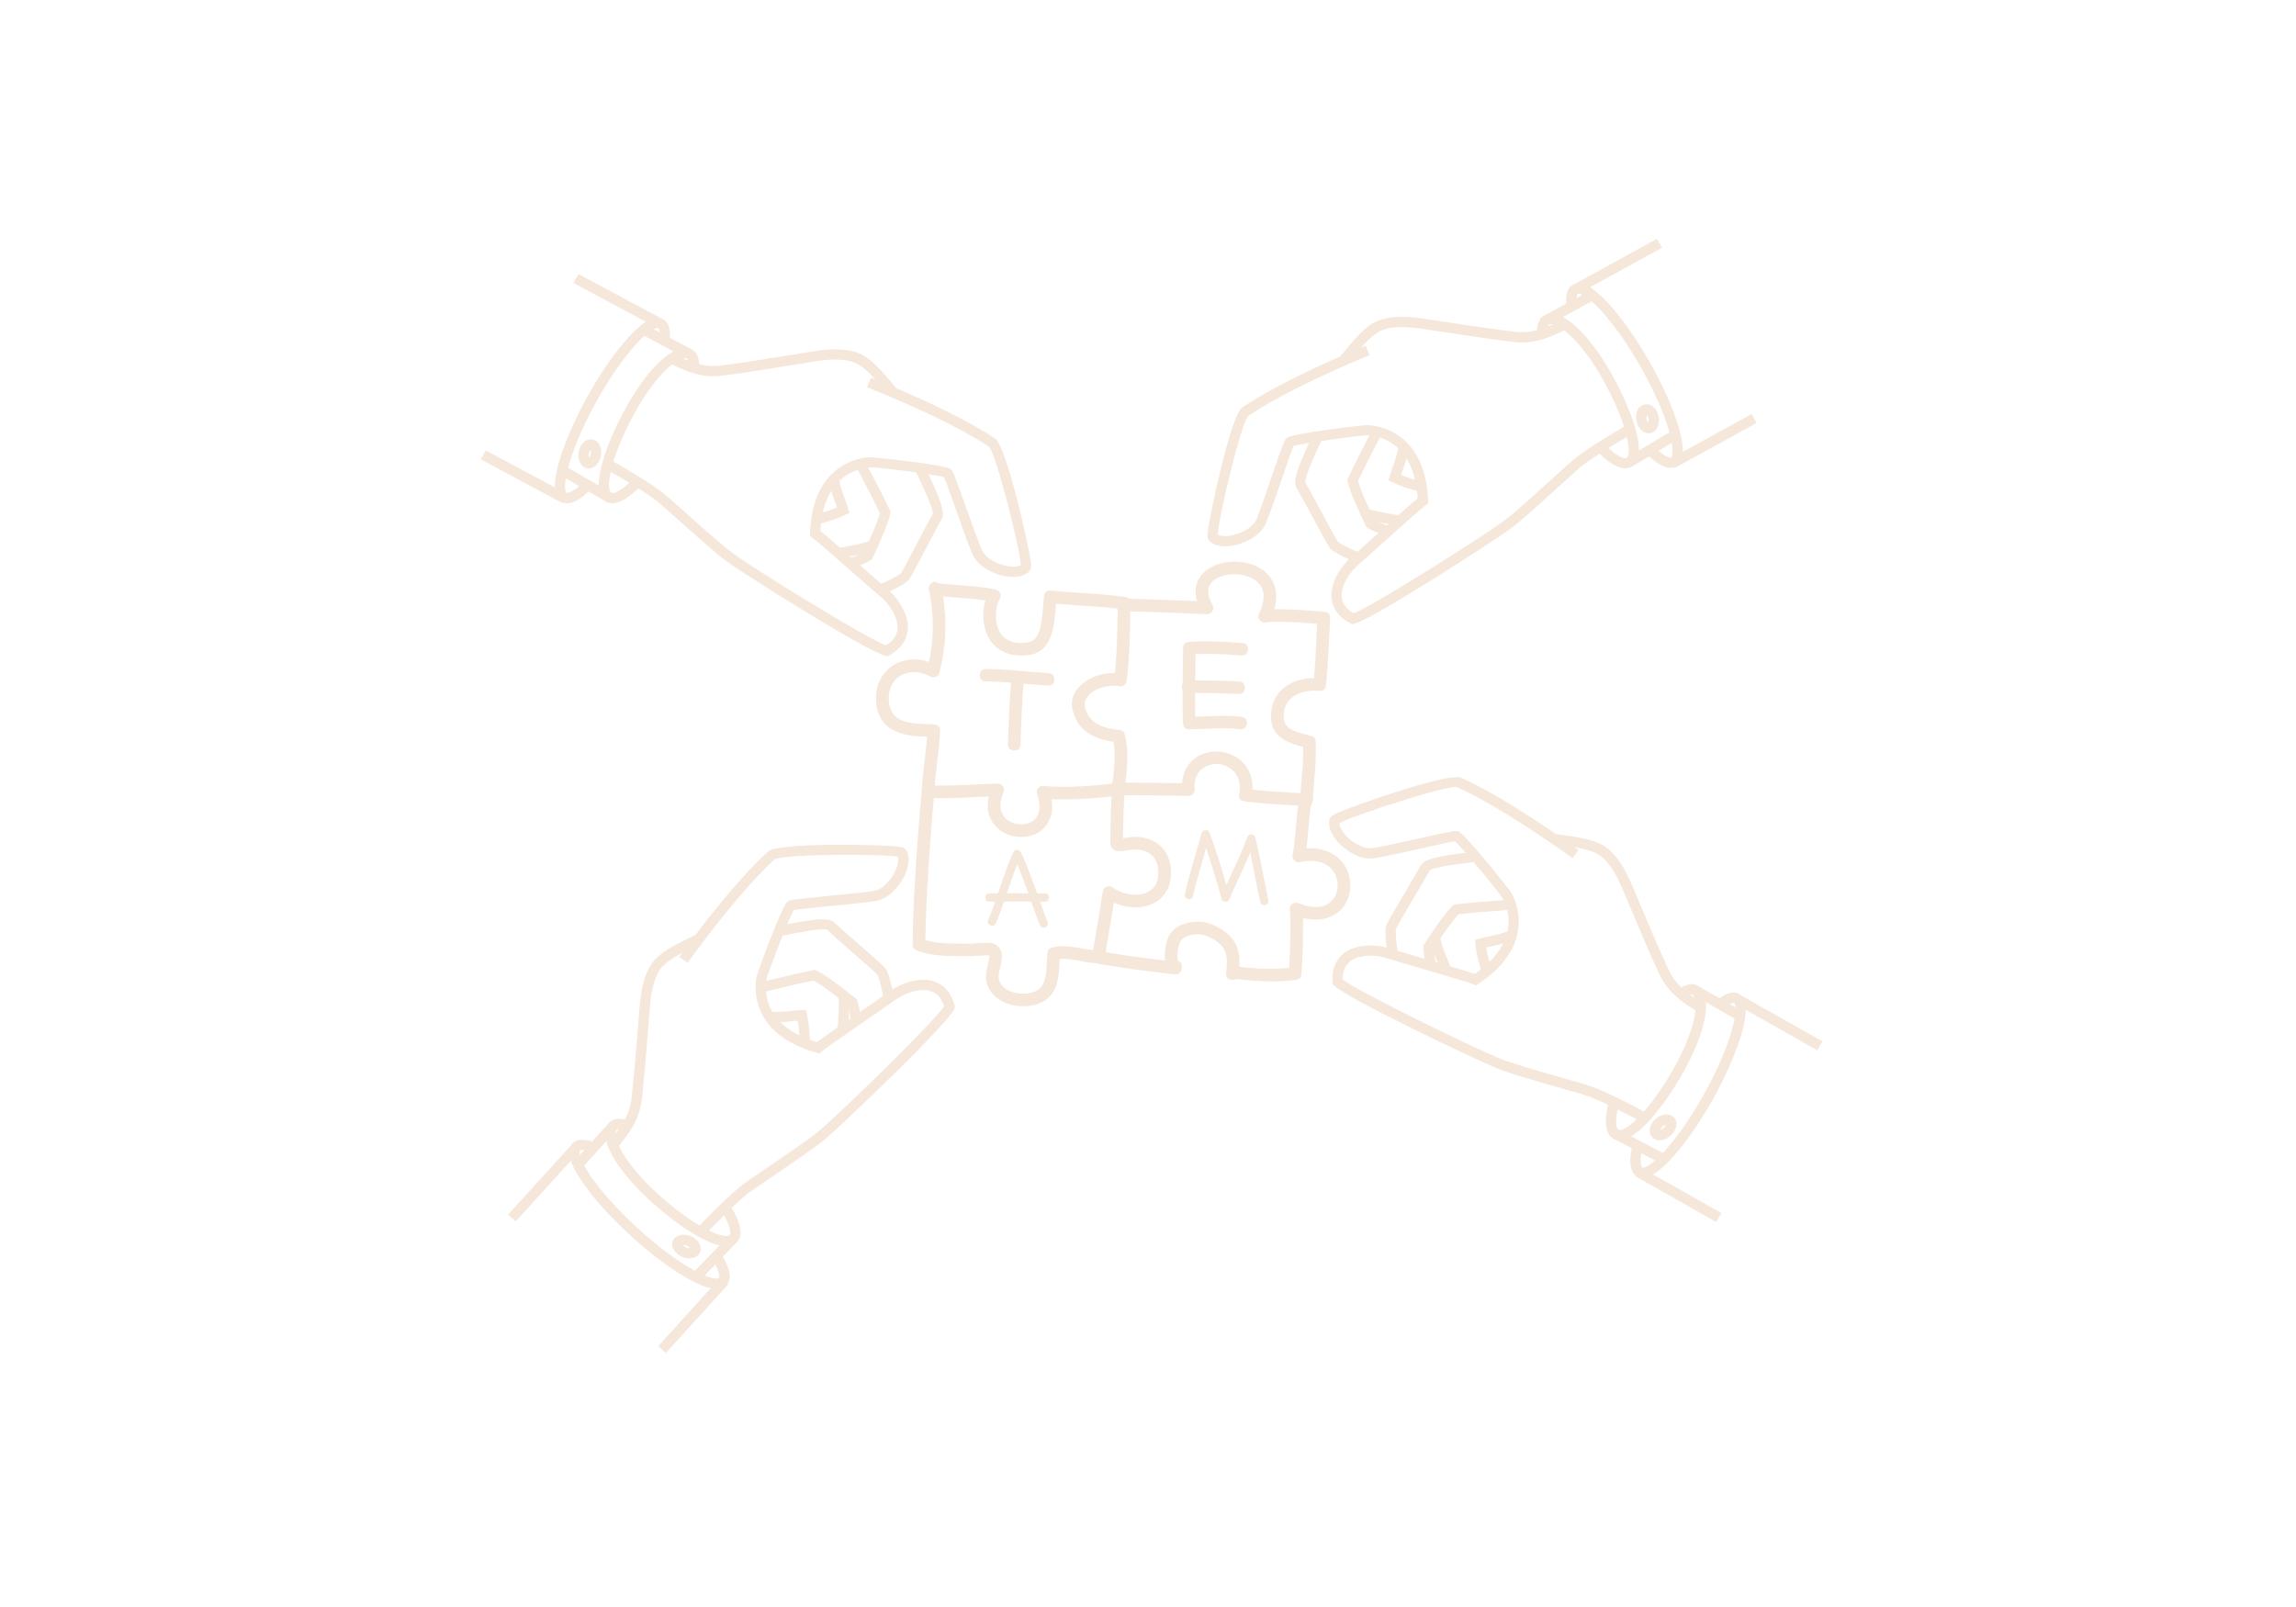 <svg xmlns="http://www.w3.org/2000/svg" xmlns:xlink="http://www.w3.org/1999/xlink" width="100" zoomAndPan="magnify" viewBox="0 0 75 52.5" height="70" preserveAspectRatio="xMidYMid meet" version="1.0"><defs><clipPath id="6055bfe3ea"><path d="M 51 7.801 L 55 7.801 L 55 10 L 51 10 Z M 51 7.801 " clip-rule="nonzero"/></clipPath><clipPath id="20c560d6e2"><path d="M 56 32 L 59.535 32 L 59.535 35 L 56 35 Z M 56 32 " clip-rule="nonzero"/></clipPath><clipPath id="60051961be"><path d="M 15.703 14 L 19 14 L 19 17 L 15.703 17 Z M 15.703 14 " clip-rule="nonzero"/></clipPath><clipPath id="27e2af87ff"><path d="M 21 41 L 24 41 L 24 44.203 L 21 44.203 Z M 21 41 " clip-rule="nonzero"/></clipPath></defs><path fill="#f5e8da" d="M 33.355 27.344 C 32.977 27.344 32.621 27.164 32.43 26.879 C 32.312 26.703 32.211 26.422 32.301 26.023 C 32.156 26.027 32.023 26.035 31.902 26.039 C 31.379 26.066 30.988 26.082 30.316 26.074 C 30.176 26.07 30.109 26 30.113 25.859 C 30.125 25.48 30.168 25.141 30.207 24.812 C 30.234 24.562 30.266 24.324 30.281 24.066 C 30.277 24.066 30.273 24.066 30.27 24.066 C 29.738 24.051 28.641 24.02 28.617 22.844 C 28.602 22.48 28.719 22.168 28.969 21.902 C 29.309 21.559 29.852 21.449 30.344 21.629 C 30.512 20.855 30.512 20.086 30.352 19.312 C 30.344 19.293 30.336 19.273 30.336 19.254 C 30.328 19.188 30.348 19.129 30.395 19.078 C 30.477 18.996 30.566 18.988 30.664 19.055 C 30.762 19.07 30.992 19.09 31.199 19.105 C 31.625 19.137 32.16 19.18 32.523 19.258 C 32.594 19.273 32.645 19.312 32.672 19.379 C 32.699 19.441 32.695 19.504 32.66 19.566 C 32.508 19.816 32.469 20.312 32.66 20.645 C 32.824 20.934 33.121 21.051 33.559 20.988 C 33.957 20.934 34.023 20.453 34.074 19.824 C 34.082 19.695 34.094 19.574 34.105 19.469 C 34.125 19.34 34.203 19.281 34.336 19.293 C 34.637 19.324 34.961 19.348 35.309 19.371 C 35.793 19.402 36.297 19.434 36.754 19.5 C 36.879 19.516 36.938 19.586 36.934 19.711 C 36.922 19.949 36.918 20.188 36.914 20.426 C 36.898 21.023 36.887 21.645 36.801 22.246 C 36.789 22.305 36.762 22.352 36.715 22.387 C 36.664 22.422 36.609 22.43 36.551 22.418 C 36.203 22.348 35.727 22.5 35.531 22.75 C 35.438 22.859 35.41 22.98 35.445 23.117 C 35.551 23.555 35.906 23.785 36.562 23.844 C 36.656 23.852 36.719 23.902 36.742 23.996 C 36.918 24.637 36.766 25.559 36.715 25.824 C 36.695 25.926 36.637 25.98 36.535 25.992 C 35.941 26.07 35.344 26.113 34.746 26.117 C 34.605 26.117 34.473 26.113 34.348 26.109 C 34.418 26.512 34.312 26.781 34.191 26.945 C 34.012 27.199 33.707 27.344 33.355 27.344 Z M 32.59 25.598 C 32.664 25.598 32.719 25.629 32.762 25.691 C 32.801 25.754 32.809 25.816 32.781 25.887 C 32.648 26.195 32.648 26.457 32.777 26.648 C 32.891 26.824 33.113 26.93 33.355 26.93 C 33.57 26.93 33.754 26.848 33.855 26.703 C 33.98 26.527 33.988 26.266 33.879 25.945 C 33.855 25.875 33.867 25.809 33.914 25.75 C 33.961 25.691 34.023 25.664 34.098 25.676 C 34.621 25.734 35.457 25.703 36.332 25.602 C 36.402 25.18 36.441 24.633 36.375 24.234 C 35.633 24.137 35.184 23.793 35.043 23.215 C 34.973 22.949 35.027 22.707 35.203 22.496 C 35.457 22.176 35.945 21.969 36.414 21.988 C 36.477 21.473 36.488 20.938 36.5 20.418 C 36.504 20.238 36.508 20.059 36.512 19.883 C 36.117 19.836 35.695 19.809 35.281 19.781 C 35.008 19.762 34.746 19.746 34.496 19.723 C 34.492 19.766 34.488 19.812 34.484 19.855 C 34.441 20.43 34.375 21.289 33.617 21.398 C 33.02 21.48 32.547 21.281 32.301 20.848 C 32.086 20.469 32.078 19.98 32.188 19.617 C 31.875 19.57 31.488 19.539 31.168 19.516 C 31.016 19.504 30.898 19.492 30.809 19.484 C 30.938 20.324 30.898 21.152 30.688 21.973 C 30.672 22.039 30.633 22.086 30.566 22.109 C 30.504 22.137 30.445 22.133 30.387 22.102 C 29.996 21.879 29.535 21.922 29.266 22.191 C 29.105 22.355 29.027 22.578 29.031 22.836 C 29.047 23.559 29.605 23.637 30.281 23.656 C 30.371 23.656 30.453 23.66 30.52 23.668 C 30.652 23.68 30.715 23.75 30.707 23.879 C 30.691 24.23 30.656 24.551 30.617 24.863 C 30.586 25.117 30.555 25.383 30.535 25.664 C 31.074 25.664 31.426 25.652 31.883 25.629 C 32.086 25.621 32.312 25.609 32.582 25.598 Z M 32.59 25.598 " fill-opacity="1" fill-rule="nonzero"/><path fill="#f5e8da" d="M 42.68 26.328 L 42.672 26.328 C 42.184 26.309 41.273 26.266 40.656 26.18 C 40.512 26.16 40.453 26.078 40.48 25.938 C 40.547 25.582 40.445 25.289 40.203 25.113 C 39.93 24.926 39.648 24.906 39.355 25.055 C 39.188 25.148 38.992 25.352 39.023 25.785 C 39.027 25.844 39.008 25.898 38.965 25.941 C 38.922 25.984 38.867 26.004 38.809 26.004 C 38.367 25.988 36.961 25.977 36.609 25.98 C 36.477 25.977 36.41 25.91 36.398 25.777 C 36.398 25.641 36.465 25.57 36.605 25.57 C 36.914 25.566 38.031 25.574 38.609 25.586 C 38.641 25.191 38.832 24.875 39.152 24.695 C 39.359 24.586 39.578 24.539 39.809 24.555 C 40.043 24.57 40.254 24.645 40.445 24.777 C 40.766 25.008 40.934 25.371 40.914 25.797 C 41.414 25.855 42.043 25.891 42.484 25.91 C 42.492 25.762 42.504 25.617 42.52 25.469 C 42.547 25.121 42.578 24.762 42.57 24.402 C 42.051 24.266 41.461 24.066 41.52 23.309 C 41.539 22.973 41.676 22.695 41.934 22.477 C 42.184 22.266 42.539 22.152 42.922 22.152 C 42.965 21.684 43.008 20.777 43.023 20.379 C 42.434 20.328 41.594 20.281 41.359 20.336 C 41.277 20.352 41.207 20.328 41.152 20.262 C 41.098 20.195 41.09 20.121 41.129 20.047 C 41.289 19.711 41.398 19.25 41.016 18.965 C 40.645 18.684 39.953 18.691 39.625 18.98 C 39.418 19.164 39.414 19.426 39.605 19.754 C 39.645 19.828 39.645 19.898 39.602 19.965 C 39.559 20.035 39.496 20.07 39.414 20.066 C 38.895 20.035 36.676 19.965 36.652 19.961 C 36.52 19.957 36.453 19.887 36.453 19.754 C 36.457 19.617 36.527 19.551 36.66 19.551 L 36.668 19.551 C 36.746 19.555 38.309 19.605 39.102 19.637 C 38.941 19.117 39.211 18.801 39.352 18.676 C 39.824 18.258 40.738 18.238 41.266 18.633 C 41.461 18.777 41.84 19.172 41.625 19.902 C 42.207 19.891 43.133 19.977 43.262 19.988 C 43.391 20 43.453 20.074 43.449 20.203 C 43.445 20.273 43.375 21.934 43.312 22.395 C 43.293 22.523 43.215 22.582 43.086 22.57 C 42.738 22.535 42.406 22.621 42.199 22.793 C 42.031 22.938 41.941 23.117 41.934 23.34 C 41.898 23.762 42.168 23.875 42.781 24.031 L 42.824 24.043 C 42.926 24.066 42.977 24.129 42.98 24.23 C 43 24.664 42.965 25.094 42.93 25.504 C 42.914 25.715 42.895 25.922 42.887 26.133 C 42.879 26.266 42.809 26.328 42.68 26.328 Z M 42.68 26.328 " fill-opacity="1" fill-rule="nonzero"/><path fill="#f5e8da" d="M 41.523 32.062 C 41.098 32.059 40.676 32.027 40.258 31.969 C 40.121 31.953 40.062 31.875 40.078 31.738 C 40.098 31.602 40.176 31.543 40.312 31.562 C 41.172 31.676 41.711 31.66 42.113 31.621 C 42.148 31.125 42.172 29.949 42.133 29.738 C 42.117 29.656 42.141 29.59 42.203 29.539 C 42.266 29.488 42.336 29.477 42.414 29.508 C 42.906 29.703 43.301 29.668 43.527 29.402 C 43.73 29.168 43.754 28.793 43.582 28.508 C 43.387 28.18 42.98 28.055 42.469 28.164 C 42.395 28.184 42.332 28.164 42.277 28.109 C 42.227 28.059 42.207 27.992 42.223 27.922 C 42.27 27.707 42.301 27.355 42.332 27.016 C 42.363 26.633 42.395 26.273 42.453 26.086 C 42.492 25.953 42.578 25.906 42.707 25.945 C 42.84 25.984 42.887 26.07 42.848 26.203 C 42.805 26.352 42.773 26.707 42.742 27.051 C 42.723 27.281 42.703 27.52 42.676 27.719 C 43.23 27.68 43.691 27.887 43.938 28.297 C 44.199 28.734 44.16 29.301 43.844 29.672 C 43.699 29.84 43.305 30.176 42.562 29.988 C 42.578 30.566 42.539 31.605 42.512 31.832 C 42.5 31.938 42.441 32 42.332 32.012 C 42.062 32.047 41.793 32.062 41.523 32.062 Z M 41.523 32.062 " fill-opacity="1" fill-rule="nonzero"/><path fill="#f5e8da" d="M 38.391 31.832 C 38.383 31.832 38.375 31.832 38.367 31.832 C 37.168 31.695 36.184 31.555 35.668 31.441 C 35.535 31.41 35.48 31.328 35.512 31.195 C 35.543 31.062 35.625 31.008 35.758 31.039 C 36.262 31.148 37.227 31.289 38.414 31.422 C 38.543 31.434 38.605 31.508 38.598 31.637 C 38.59 31.766 38.52 31.832 38.391 31.832 Z M 38.391 31.832 " fill-opacity="1" fill-rule="nonzero"/><path fill="#f5e8da" d="M 33.422 32.875 C 32.867 32.875 32.289 32.582 32.211 31.992 C 32.191 31.828 32.234 31.656 32.27 31.508 C 32.312 31.34 32.328 31.246 32.309 31.211 C 32.219 31.207 32.008 31.223 31.898 31.227 C 31.805 31.234 31.723 31.238 31.688 31.238 L 31.477 31.238 C 30.984 31.238 30.43 31.238 29.949 31.051 C 29.863 31.02 29.816 30.953 29.816 30.863 C 29.805 29.254 30.066 26.281 30.121 25.703 C 30.133 25.562 30.207 25.504 30.344 25.516 C 30.484 25.527 30.547 25.602 30.531 25.738 C 30.395 27.27 30.234 29.453 30.23 30.715 C 30.609 30.828 31.051 30.824 31.477 30.828 L 31.691 30.828 C 31.723 30.824 31.793 30.824 31.871 30.816 C 32.273 30.793 32.402 30.793 32.492 30.84 C 32.82 31.016 32.73 31.371 32.672 31.609 C 32.641 31.73 32.609 31.852 32.621 31.941 C 32.68 32.375 33.211 32.488 33.527 32.457 C 34.113 32.402 34.172 32.031 34.195 31.434 C 34.199 31.328 34.203 31.227 34.215 31.133 C 34.223 31.039 34.273 30.98 34.367 30.957 C 34.711 30.867 35.051 30.93 35.379 30.992 C 35.492 31.012 35.602 31.031 35.707 31.047 C 35.75 30.773 35.797 30.504 35.844 30.234 C 35.906 29.867 35.969 29.5 36.02 29.133 C 36.031 29.055 36.074 29 36.148 28.969 C 36.223 28.941 36.293 28.949 36.355 29 C 36.539 29.148 36.949 29.273 37.258 29.219 C 37.738 29.133 37.82 28.773 37.832 28.621 C 37.879 28.008 37.539 27.816 37.242 27.766 C 37.074 27.734 36.902 27.766 36.766 27.785 C 36.609 27.812 36.473 27.836 36.363 27.746 C 36.305 27.699 36.273 27.633 36.273 27.555 C 36.262 27.055 36.305 26.012 36.328 25.73 C 36.34 25.59 36.414 25.527 36.555 25.543 C 36.691 25.555 36.754 25.629 36.742 25.766 C 36.719 26.008 36.684 26.867 36.684 27.383 C 36.688 27.383 36.691 27.383 36.699 27.383 C 36.855 27.355 37.078 27.316 37.316 27.359 C 37.953 27.473 38.301 27.957 38.246 28.656 C 38.203 29.16 37.855 29.531 37.328 29.625 C 37.008 29.68 36.656 29.609 36.383 29.492 C 36.344 29.762 36.297 30.031 36.25 30.301 C 36.195 30.633 36.137 30.965 36.09 31.297 C 36.066 31.418 35.996 31.477 35.875 31.473 C 35.684 31.461 35.492 31.438 35.305 31.398 C 35.062 31.352 34.828 31.309 34.613 31.332 C 34.613 31.367 34.609 31.41 34.609 31.449 C 34.586 31.977 34.555 32.773 33.566 32.867 C 33.52 32.871 33.469 32.875 33.422 32.875 Z M 33.422 32.875 " fill-opacity="1" fill-rule="nonzero"/><path fill="#f5e8da" d="M 40.258 32.012 C 40.25 32.012 40.246 32.012 40.238 32.012 C 40.102 32 40.039 31.926 40.051 31.789 L 40.059 31.73 C 40.086 31.43 40.117 31.086 39.852 30.844 C 39.66 30.668 39.32 30.5 39.094 30.52 C 38.801 30.543 38.617 30.629 38.551 30.777 C 38.453 30.98 38.434 31.348 38.5 31.402 C 38.617 31.473 38.645 31.566 38.574 31.684 C 38.504 31.805 38.41 31.828 38.293 31.762 C 37.898 31.539 38.07 30.824 38.172 30.602 C 38.309 30.312 38.605 30.148 39.059 30.109 C 39.441 30.074 39.879 30.309 40.133 30.539 C 40.551 30.922 40.5 31.43 40.469 31.766 L 40.465 31.824 C 40.453 31.949 40.383 32.012 40.258 32.012 Z M 40.258 32.012 " fill-opacity="1" fill-rule="nonzero"/><path fill="#f5e8da" d="M 44.035 11.859 L 43.785 11.633 C 43.832 11.582 43.891 11.512 43.957 11.434 C 44.211 11.121 44.598 10.648 44.996 10.484 C 45.469 10.293 46.031 10.34 46.52 10.414 L 47.074 10.496 C 47.867 10.617 48.852 10.766 49.488 10.84 C 50.031 10.898 50.469 10.742 51.031 10.445 L 51.188 10.742 C 50.582 11.059 50.078 11.242 49.449 11.172 C 48.809 11.098 47.82 10.949 47.023 10.828 L 46.469 10.746 C 46.027 10.68 45.523 10.633 45.125 10.797 C 44.809 10.926 44.453 11.359 44.215 11.645 C 44.145 11.73 44.086 11.805 44.035 11.859 Z M 44.035 11.859 " fill-opacity="1" fill-rule="nonzero"/><path fill="#f5e8da" d="M 44.164 20.391 L 44.113 20.367 C 43.652 20.125 43.523 19.793 43.496 19.559 C 43.438 19.055 43.785 18.512 44.152 18.191 C 44.312 18.055 44.648 17.754 45.008 17.43 C 45.652 16.852 46.113 16.441 46.309 16.281 C 46.199 14.527 45.145 14.254 44.688 14.219 C 44.492 14.211 42.594 14.473 42.258 14.566 C 42.188 14.727 41.996 15.277 41.844 15.73 C 41.578 16.508 41.395 17.027 41.309 17.184 C 41.094 17.559 40.582 17.785 40.199 17.836 C 39.895 17.879 39.645 17.816 39.5 17.668 C 39.434 17.602 39.438 17.504 39.449 17.383 C 39.5 16.906 40.199 13.57 40.578 13.312 C 41.883 12.434 43.992 11.543 44.609 11.293 L 44.738 11.602 C 44.129 11.852 42.047 12.73 40.77 13.59 C 40.539 13.836 39.793 16.938 39.781 17.465 C 39.859 17.512 39.992 17.527 40.152 17.504 C 40.516 17.457 40.887 17.25 41.016 17.02 C 41.094 16.879 41.332 16.184 41.523 15.621 C 41.941 14.402 41.969 14.352 42.043 14.297 C 42.242 14.156 44.582 13.875 44.703 13.887 C 45.145 13.918 46.559 14.195 46.652 16.352 L 46.656 16.445 L 46.578 16.5 C 46.473 16.57 45.758 17.211 45.234 17.68 C 44.871 18.008 44.535 18.309 44.375 18.445 C 44.082 18.699 43.789 19.141 43.832 19.523 C 43.855 19.73 43.984 19.902 44.215 20.039 C 44.785 19.832 48.41 17.555 49.184 16.973 C 49.508 16.73 50.242 16.059 50.781 15.57 C 51.008 15.363 51.203 15.184 51.332 15.07 C 51.805 14.652 53.098 13.91 53.168 13.879 L 53.293 14.191 C 53.215 14.23 51.988 14.938 51.555 15.32 C 51.43 15.43 51.234 15.609 51.008 15.816 C 50.434 16.336 49.723 16.988 49.387 17.238 C 48.801 17.68 44.711 20.309 44.219 20.383 Z M 44.164 20.391 " fill-opacity="1" fill-rule="nonzero"/><path fill="#f5e8da" d="M 44.34 18.367 C 44.152 18.34 43.582 18.051 43.465 17.934 C 43.406 17.875 43.281 17.648 42.883 16.906 C 42.668 16.508 42.449 16.098 42.352 15.945 C 42.215 15.73 42.398 15.25 42.828 14.316 L 42.898 14.172 L 43.203 14.309 L 43.137 14.457 C 42.988 14.773 42.602 15.605 42.645 15.781 C 42.738 15.93 42.953 16.328 43.18 16.75 C 43.379 17.121 43.652 17.633 43.707 17.703 C 43.777 17.766 44.273 18.02 44.383 18.035 Z M 44.34 18.367 " fill-opacity="1" fill-rule="nonzero"/><path fill="#f5e8da" d="M 45.285 17.523 C 45.258 17.508 45.188 17.48 45.109 17.449 C 44.91 17.367 44.754 17.305 44.676 17.25 L 44.637 17.223 L 44.617 17.18 C 44.586 17.109 44.547 17.031 44.508 16.945 C 44.336 16.586 44.105 16.09 44.023 15.738 L 44.008 15.684 L 44.031 15.629 C 44.27 15.117 44.516 14.637 44.777 14.133 L 44.828 14.035 L 45.129 14.188 L 45.078 14.285 C 44.828 14.77 44.59 15.23 44.363 15.715 C 44.449 16.031 44.656 16.477 44.812 16.805 C 44.844 16.871 44.875 16.934 44.902 16.992 C 44.98 17.035 45.129 17.094 45.234 17.137 C 45.332 17.176 45.414 17.211 45.445 17.227 Z M 45.285 17.523 " fill-opacity="1" fill-rule="nonzero"/><path fill="#f5e8da" d="M 46.309 16.047 C 46.234 16.02 46.176 16.004 46.109 15.988 C 45.895 15.93 45.688 15.855 45.488 15.758 L 45.359 15.695 L 45.395 15.562 C 45.418 15.48 45.453 15.387 45.488 15.277 C 45.57 15.066 45.633 14.848 45.68 14.625 L 46.012 14.688 C 45.961 14.926 45.895 15.16 45.809 15.387 C 45.793 15.434 45.777 15.473 45.766 15.512 C 45.906 15.574 46.051 15.625 46.199 15.664 C 46.27 15.684 46.34 15.703 46.422 15.73 Z M 46.309 16.047 " fill-opacity="1" fill-rule="nonzero"/><path fill="#f5e8da" d="M 45.793 17.184 C 45.68 17.172 44.801 17.043 44.566 16.926 L 44.723 16.629 C 44.871 16.703 45.664 16.836 45.82 16.848 Z M 45.793 17.184 " fill-opacity="1" fill-rule="nonzero"/><path fill="#f5e8da" d="M 53.09 15.301 C 52.84 15.301 52.52 15.105 52.152 14.723 L 52.395 14.492 C 52.797 14.91 53.055 15 53.129 14.957 C 53.301 14.859 53.207 13.949 52.402 12.477 C 51.656 11.113 50.879 10.512 50.605 10.598 C 50.578 10.605 50.531 10.703 50.555 10.953 L 50.219 10.984 C 50.172 10.492 50.348 10.328 50.504 10.277 C 51.141 10.074 52.062 11.152 52.699 12.316 C 53.328 13.469 53.863 14.93 53.293 15.25 C 53.23 15.285 53.16 15.301 53.09 15.301 Z M 53.09 15.301 " fill-opacity="1" fill-rule="nonzero"/><path fill="#f5e8da" d="M 54.566 15.285 C 54.336 15.285 54.043 15.098 53.68 14.727 L 53.922 14.492 C 54.355 14.934 54.555 14.961 54.586 14.945 C 54.621 14.926 54.707 14.719 54.508 14.047 C 54.336 13.453 54.008 12.719 53.586 11.977 C 53.164 11.234 52.699 10.578 52.277 10.125 C 51.801 9.609 51.574 9.574 51.543 9.594 C 51.523 9.605 51.473 9.695 51.5 9.953 L 51.168 9.988 C 51.129 9.633 51.199 9.402 51.375 9.305 C 51.641 9.156 52.016 9.348 52.523 9.895 C 52.961 10.367 53.441 11.047 53.879 11.812 C 54.312 12.574 54.652 13.336 54.832 13.953 C 55.043 14.668 55.016 15.086 54.754 15.234 C 54.695 15.27 54.633 15.285 54.566 15.285 Z M 54.566 15.285 " fill-opacity="1" fill-rule="nonzero"/><path fill="#f5e8da" d="M 50.473 10.293 L 51.891 9.52 L 52.051 9.812 L 50.637 10.586 Z M 50.473 10.293 " fill-opacity="1" fill-rule="nonzero"/><path fill="#f5e8da" d="M 53.125 14.961 L 54.598 14.086 L 54.77 14.375 L 53.297 15.25 Z M 53.125 14.961 " fill-opacity="1" fill-rule="nonzero"/><g clip-path="url(#6055bfe3ea)"><path fill="#f5e8da" d="M 51.461 9.266 L 54.125 7.801 L 54.289 8.094 L 51.625 9.559 Z M 51.461 9.266 " fill-opacity="1" fill-rule="nonzero"/></g><path fill="#f5e8da" d="M 54.551 14.992 L 57.215 13.527 L 57.379 13.82 L 54.715 15.285 Z M 54.551 14.992 " fill-opacity="1" fill-rule="nonzero"/><path fill="#f5e8da" d="M 53.852 14.156 C 53.668 14.156 53.5 13.984 53.457 13.75 C 53.434 13.637 53.441 13.531 53.48 13.426 C 53.523 13.309 53.605 13.238 53.73 13.211 L 53.785 13.203 C 53.969 13.203 54.137 13.379 54.18 13.613 C 54.23 13.879 54.109 14.117 53.906 14.152 Z M 53.793 13.555 C 53.781 13.598 53.777 13.641 53.785 13.688 C 53.793 13.734 53.812 13.777 53.844 13.812 C 53.855 13.766 53.855 13.723 53.848 13.676 C 53.84 13.629 53.824 13.59 53.793 13.555 Z M 53.793 13.555 " fill-opacity="1" fill-rule="nonzero"/><path fill="#f5e8da" d="M 55.473 33.062 C 54.883 32.715 54.465 32.383 54.195 31.812 C 53.922 31.23 53.535 30.309 53.223 29.57 L 53.008 29.062 C 52.832 28.652 52.609 28.199 52.262 27.949 C 51.984 27.746 51.426 27.672 51.059 27.621 C 50.949 27.605 50.852 27.594 50.781 27.578 L 50.844 27.25 C 50.91 27.262 51 27.273 51.105 27.289 C 51.508 27.344 52.113 27.426 52.461 27.68 C 52.871 27.977 53.125 28.48 53.316 28.934 L 53.531 29.438 C 53.844 30.176 54.23 31.094 54.5 31.672 C 54.734 32.168 55.098 32.453 55.645 32.777 Z M 55.473 33.062 " fill-opacity="1" fill-rule="nonzero"/><path fill="#f5e8da" d="M 53.617 36.648 C 53.539 36.602 52.293 35.934 51.738 35.766 C 51.578 35.715 51.324 35.645 51.035 35.562 C 50.285 35.348 49.355 35.082 48.961 34.926 C 48.277 34.66 43.887 32.566 43.566 32.184 L 43.527 32.141 L 43.527 32.086 C 43.492 31.57 43.707 31.289 43.895 31.145 C 44.297 30.832 44.945 30.84 45.41 30.988 C 45.609 31.051 46.035 31.176 46.5 31.312 C 47.336 31.559 47.934 31.734 48.176 31.816 C 49.621 30.809 49.305 29.77 49.098 29.367 C 49.004 29.191 47.793 27.727 47.527 27.484 C 47.359 27.508 46.785 27.637 46.316 27.742 C 45.512 27.922 44.969 28.039 44.793 28.047 C 44.352 28.066 43.895 27.746 43.648 27.445 C 43.457 27.207 43.379 26.969 43.43 26.766 C 43.453 26.676 43.539 26.629 43.648 26.574 C 44.086 26.367 47.309 25.223 47.727 25.406 C 49.164 26.055 51.027 27.379 51.566 27.77 L 51.367 28.039 C 50.836 27.656 48.996 26.348 47.59 25.715 C 47.258 25.648 44.211 26.633 43.75 26.895 C 43.754 26.988 43.809 27.109 43.91 27.234 C 44.141 27.516 44.508 27.727 44.777 27.711 C 44.938 27.707 45.66 27.543 46.242 27.414 C 47.504 27.133 47.566 27.129 47.648 27.164 C 47.871 27.254 49.332 29.09 49.391 29.203 C 49.594 29.598 50.094 30.938 48.293 32.145 L 48.215 32.195 L 48.129 32.156 C 48.012 32.105 47.082 31.832 46.406 31.633 C 45.938 31.496 45.508 31.371 45.309 31.305 C 44.938 31.188 44.402 31.172 44.102 31.406 C 43.938 31.535 43.855 31.738 43.859 32 C 44.332 32.379 48.18 34.262 49.082 34.617 C 49.461 34.766 50.426 35.039 51.129 35.238 C 51.422 35.324 51.676 35.395 51.836 35.445 C 52.445 35.629 53.754 36.336 53.816 36.379 Z M 53.617 36.648 " fill-opacity="1" fill-rule="nonzero"/><path fill="#f5e8da" d="M 45.359 31.234 C 45.281 31.062 45.234 30.43 45.273 30.266 C 45.293 30.184 45.418 29.961 45.848 29.238 C 46.078 28.848 46.316 28.445 46.398 28.285 C 46.512 28.055 47.02 27.961 48.043 27.84 L 48.203 27.82 L 48.246 28.152 L 48.082 28.172 C 47.734 28.215 46.816 28.32 46.691 28.445 C 46.613 28.605 46.383 28.996 46.137 29.41 C 45.922 29.773 45.629 30.27 45.598 30.352 C 45.578 30.445 45.621 30.996 45.668 31.098 Z M 45.359 31.234 " fill-opacity="1" fill-rule="nonzero"/><path fill="#f5e8da" d="M 46.574 31.594 C 46.574 31.562 46.562 31.492 46.547 31.406 C 46.516 31.25 46.496 31.094 46.492 30.934 L 46.492 30.887 L 46.52 30.848 C 46.562 30.789 46.609 30.715 46.66 30.641 C 46.883 30.305 47.188 29.848 47.445 29.594 L 47.488 29.555 L 47.543 29.547 C 48.105 29.48 48.641 29.438 49.211 29.398 L 49.328 29.387 L 49.352 29.723 L 49.234 29.73 C 48.691 29.77 48.176 29.809 47.645 29.871 C 47.418 30.109 47.145 30.52 46.941 30.824 C 46.902 30.883 46.863 30.941 46.828 30.992 C 46.836 31.082 46.863 31.242 46.879 31.352 C 46.898 31.457 46.91 31.543 46.914 31.582 Z M 46.574 31.594 " fill-opacity="1" fill-rule="nonzero"/><path fill="#f5e8da" d="M 48.375 31.695 C 48.359 31.617 48.34 31.559 48.324 31.496 C 48.258 31.281 48.215 31.066 48.195 30.848 L 48.18 30.707 L 48.316 30.668 C 48.395 30.645 48.496 30.621 48.605 30.598 C 48.832 30.555 49.051 30.496 49.266 30.422 L 49.387 30.734 C 49.152 30.816 48.918 30.879 48.68 30.926 C 48.633 30.934 48.59 30.945 48.551 30.953 C 48.57 31.105 48.602 31.254 48.648 31.402 C 48.668 31.473 48.688 31.539 48.707 31.625 Z M 48.375 31.695 " fill-opacity="1" fill-rule="nonzero"/><path fill="#f5e8da" d="M 47.133 31.852 C 47.082 31.754 46.734 30.934 46.715 30.676 L 47.051 30.652 C 47.062 30.816 47.363 31.559 47.434 31.699 Z M 47.133 31.852 " fill-opacity="1" fill-rule="nonzero"/><path fill="#f5e8da" d="M 52.902 37.25 C 52.832 37.254 52.766 37.234 52.707 37.203 C 52.434 37.055 52.383 36.621 52.559 35.957 L 52.887 36.043 C 52.738 36.605 52.793 36.867 52.867 36.91 C 53.043 37.008 53.777 36.449 54.621 34.996 C 55.398 33.652 55.512 32.68 55.293 32.492 C 55.27 32.477 55.164 32.488 54.961 32.637 L 54.762 32.367 C 55.156 32.07 55.387 32.133 55.512 32.238 C 56.02 32.672 55.578 34.02 54.91 35.164 C 54.434 35.988 53.527 37.25 52.902 37.25 Z M 52.902 37.25 " fill-opacity="1" fill-rule="nonzero"/><path fill="#f5e8da" d="M 53.656 38.477 C 53.594 38.477 53.535 38.461 53.48 38.434 C 53.227 38.293 53.188 37.91 53.359 37.258 L 53.684 37.34 C 53.527 37.938 53.613 38.121 53.645 38.141 C 53.805 38.223 54.676 37.512 55.664 35.738 C 56.652 33.965 56.797 32.852 56.641 32.762 C 56.621 32.754 56.52 32.758 56.312 32.918 L 56.109 32.652 C 56.391 32.434 56.625 32.371 56.805 32.469 C 57.449 32.828 56.535 34.871 55.961 35.902 C 55.434 36.844 54.336 38.477 53.656 38.477 Z M 53.656 38.477 " fill-opacity="1" fill-rule="nonzero"/><path fill="#f5e8da" d="M 55.32 32.512 L 55.488 32.223 L 56.887 33.02 L 56.719 33.309 Z M 55.32 32.512 " fill-opacity="1" fill-rule="nonzero"/><path fill="#f5e8da" d="M 52.711 37.203 L 52.867 36.906 L 54.387 37.703 L 54.227 38 Z M 52.711 37.203 " fill-opacity="1" fill-rule="nonzero"/><g clip-path="url(#20c560d6e2)"><path fill="#f5e8da" d="M 56.715 32.816 L 56.883 32.523 L 59.531 34.02 L 59.363 34.312 Z M 56.715 32.816 " fill-opacity="1" fill-rule="nonzero"/></g><path fill="#f5e8da" d="M 53.418 38.426 L 53.582 38.133 L 56.23 39.629 L 56.062 39.922 Z M 53.418 38.426 " fill-opacity="1" fill-rule="nonzero"/><path fill="#f5e8da" d="M 54.211 37.25 C 54.113 37.254 54.031 37.219 53.965 37.148 C 53.883 37.051 53.863 36.945 53.902 36.824 C 53.938 36.719 53.996 36.629 54.078 36.555 C 54.273 36.383 54.551 36.359 54.684 36.508 C 54.766 36.602 54.785 36.711 54.746 36.828 C 54.715 36.938 54.656 37.027 54.57 37.102 C 54.469 37.195 54.352 37.246 54.211 37.25 Z M 54.422 36.742 C 54.375 36.754 54.336 36.773 54.305 36.805 C 54.27 36.836 54.242 36.871 54.227 36.914 C 54.32 36.891 54.387 36.832 54.422 36.742 Z M 54.422 36.742 " fill-opacity="1" fill-rule="nonzero"/><path fill="#f5e8da" d="M 29.027 12.902 C 28.977 12.848 28.914 12.773 28.844 12.688 C 28.605 12.406 28.246 11.977 27.926 11.852 C 27.527 11.691 27.023 11.742 26.582 11.812 L 26.031 11.902 C 25.234 12.031 24.246 12.191 23.605 12.273 C 22.977 12.352 22.473 12.176 21.863 11.863 L 22.016 11.566 C 22.582 11.855 23.02 12.008 23.566 11.941 C 24.199 11.863 25.184 11.699 25.977 11.574 L 26.527 11.484 C 27.016 11.406 27.578 11.352 28.051 11.539 C 28.449 11.699 28.844 12.164 29.102 12.473 C 29.168 12.555 29.227 12.625 29.273 12.672 Z M 29.027 12.902 " fill-opacity="1" fill-rule="nonzero"/><path fill="#f5e8da" d="M 28.992 21.434 L 28.938 21.426 C 28.441 21.359 24.324 18.773 23.734 18.34 C 23.395 18.09 22.676 17.449 22.098 16.93 C 21.871 16.73 21.672 16.555 21.547 16.441 C 21.109 16.066 19.875 15.371 19.789 15.328 L 19.918 15.02 C 19.992 15.047 21.289 15.777 21.766 16.191 C 21.895 16.301 22.094 16.477 22.32 16.684 C 22.863 17.168 23.609 17.832 23.934 18.07 C 24.715 18.645 28.363 20.883 28.938 21.082 C 29.168 20.945 29.293 20.77 29.316 20.562 C 29.355 20.18 29.055 19.742 28.762 19.492 C 28.598 19.355 28.258 19.059 27.891 18.734 C 27.363 18.273 26.645 17.641 26.535 17.566 L 26.461 17.516 L 26.461 17.422 C 26.531 15.266 27.941 14.977 28.371 14.938 C 28.512 14.926 30.848 15.18 31.047 15.316 C 31.121 15.371 31.148 15.422 31.578 16.637 C 31.777 17.195 32.023 17.891 32.105 18.027 C 32.238 18.258 32.609 18.461 32.973 18.504 C 33.133 18.523 33.266 18.508 33.344 18.461 C 33.324 17.934 32.543 14.84 32.305 14.59 C 31.027 13.75 28.934 12.895 28.324 12.652 L 28.449 12.344 C 29.066 12.586 31.188 13.453 32.5 14.32 C 32.883 14.574 33.621 17.898 33.672 18.375 C 33.688 18.496 33.691 18.594 33.625 18.664 C 33.48 18.812 33.234 18.875 32.93 18.84 C 32.547 18.793 32.031 18.57 31.812 18.195 C 31.723 18.043 31.535 17.523 31.262 16.746 C 31.102 16.293 30.902 15.734 30.832 15.586 C 30.551 15.504 28.609 15.246 28.418 15.27 C 27.945 15.309 26.891 15.594 26.801 17.348 C 27 17.504 27.465 17.914 28.113 18.484 C 28.48 18.805 28.816 19.102 28.977 19.238 C 29.352 19.551 29.703 20.094 29.652 20.598 C 29.625 20.832 29.5 21.164 29.043 21.41 Z M 28.992 21.434 " fill-opacity="1" fill-rule="nonzero"/><path fill="#f5e8da" d="M 28.793 19.41 L 28.746 19.078 C 28.855 19.062 29.352 18.805 29.426 18.734 C 29.473 18.672 29.742 18.16 29.938 17.785 C 30.16 17.359 30.367 16.961 30.469 16.793 C 30.504 16.633 30.105 15.805 29.957 15.492 L 29.887 15.344 L 30.191 15.199 L 30.262 15.348 C 30.703 16.273 30.891 16.754 30.758 16.969 C 30.66 17.125 30.445 17.539 30.234 17.941 C 29.848 18.684 29.723 18.91 29.664 18.969 C 29.547 19.09 28.98 19.387 28.793 19.41 Z M 28.793 19.41 " fill-opacity="1" fill-rule="nonzero"/><path fill="#f5e8da" d="M 27.84 18.578 L 27.676 18.285 C 27.707 18.27 27.789 18.234 27.887 18.191 C 27.992 18.148 28.141 18.086 28.219 18.047 C 28.246 17.988 28.273 17.922 28.305 17.855 C 28.457 17.523 28.66 17.078 28.742 16.762 C 28.508 16.277 28.266 15.816 28.008 15.328 L 27.961 15.242 L 28.258 15.086 L 28.305 15.172 C 28.574 15.68 28.828 16.16 29.07 16.672 L 29.094 16.723 L 29.082 16.781 C 29.004 17.133 28.777 17.629 28.613 17.992 C 28.574 18.078 28.535 18.16 28.508 18.227 L 28.488 18.273 L 28.449 18.297 C 28.309 18.379 28.164 18.445 28.016 18.504 C 27.938 18.535 27.867 18.562 27.84 18.578 Z M 27.84 18.578 " fill-opacity="1" fill-rule="nonzero"/><path fill="#f5e8da" d="M 26.797 17.113 L 26.684 16.801 C 26.766 16.77 26.836 16.75 26.906 16.73 C 27.055 16.691 27.199 16.637 27.34 16.574 C 27.324 16.535 27.312 16.496 27.297 16.453 C 27.207 16.227 27.137 15.992 27.082 15.754 L 27.41 15.688 C 27.461 15.91 27.527 16.125 27.613 16.34 C 27.652 16.445 27.684 16.539 27.707 16.621 L 27.746 16.754 L 27.617 16.816 C 27.418 16.914 27.211 16.992 26.996 17.051 C 26.934 17.07 26.871 17.086 26.797 17.113 Z M 26.797 17.113 " fill-opacity="1" fill-rule="nonzero"/><path fill="#f5e8da" d="M 27.328 18.246 L 27.297 17.91 C 27.453 17.898 28.246 17.754 28.391 17.676 L 28.551 17.973 C 28.324 18.094 27.438 18.234 27.328 18.246 Z M 27.328 18.246 " fill-opacity="1" fill-rule="nonzero"/><path fill="#f5e8da" d="M 20.008 16.441 C 19.938 16.441 19.871 16.426 19.809 16.395 C 19.234 16.078 19.754 14.613 20.371 13.453 C 20.992 12.285 21.906 11.195 22.543 11.391 C 22.699 11.441 22.875 11.602 22.832 12.094 L 22.496 12.066 C 22.52 11.816 22.469 11.719 22.441 11.711 C 22.164 11.621 21.398 12.238 20.668 13.609 C 19.879 15.09 19.797 16.004 19.969 16.098 C 20.043 16.141 20.301 16.047 20.699 15.625 L 20.945 15.855 C 20.578 16.242 20.258 16.441 20.008 16.441 Z M 20.008 16.441 " fill-opacity="1" fill-rule="nonzero"/><path fill="#f5e8da" d="M 18.531 16.441 C 18.465 16.441 18.406 16.426 18.348 16.395 C 17.699 16.039 18.613 13.992 19.184 12.961 C 19.613 12.191 20.086 11.508 20.52 11.031 C 21.02 10.477 21.395 10.281 21.66 10.426 C 21.84 10.523 21.91 10.754 21.875 11.109 L 21.539 11.074 C 21.566 10.816 21.516 10.73 21.496 10.719 C 21.465 10.703 21.238 10.734 20.77 11.254 C 20.352 11.711 19.895 12.375 19.48 13.121 C 18.496 14.898 18.355 16.016 18.512 16.102 C 18.543 16.117 18.746 16.09 19.168 15.641 L 19.414 15.871 C 19.051 16.254 18.762 16.441 18.531 16.441 Z M 18.531 16.441 " fill-opacity="1" fill-rule="nonzero"/><path fill="#f5e8da" d="M 20.988 10.941 L 21.148 10.648 L 22.574 11.402 L 22.414 11.699 Z M 20.988 10.941 " fill-opacity="1" fill-rule="nonzero"/><path fill="#f5e8da" d="M 18.32 15.535 L 18.488 15.242 L 19.973 16.102 L 19.805 16.391 Z M 18.32 15.535 " fill-opacity="1" fill-rule="nonzero"/><path fill="#f5e8da" d="M 18.734 9.246 L 18.895 8.953 L 21.574 10.387 L 21.414 10.684 Z M 18.734 9.246 " fill-opacity="1" fill-rule="nonzero"/><g clip-path="url(#60051961be)"><path fill="#f5e8da" d="M 15.707 15.008 L 15.867 14.715 L 18.547 16.148 L 18.387 16.445 Z M 15.707 15.008 " fill-opacity="1" fill-rule="nonzero"/></g><path fill="#f5e8da" d="M 19.234 15.305 L 19.184 15.301 C 19.098 15.285 19.027 15.242 18.977 15.168 C 18.898 15.043 18.875 14.91 18.902 14.766 C 18.945 14.527 19.109 14.352 19.297 14.352 L 19.348 14.355 C 19.473 14.383 19.555 14.453 19.598 14.57 C 19.641 14.676 19.648 14.781 19.629 14.891 C 19.586 15.133 19.422 15.305 19.234 15.305 Z M 19.289 14.703 C 19.258 14.738 19.242 14.777 19.234 14.824 C 19.227 14.871 19.23 14.914 19.242 14.957 C 19.301 14.879 19.316 14.793 19.289 14.703 Z M 19.289 14.703 " fill-opacity="1" fill-rule="nonzero"/><path fill="#f5e8da" d="M 20.148 37.508 L 19.895 37.285 C 20.312 36.809 20.566 36.422 20.629 35.879 C 20.703 35.246 20.785 34.254 20.848 33.457 L 20.891 32.91 C 20.93 32.422 21.012 31.867 21.309 31.453 C 21.559 31.105 22.109 30.836 22.473 30.66 C 22.566 30.613 22.648 30.574 22.707 30.543 L 22.871 30.836 C 22.809 30.871 22.723 30.914 22.621 30.961 C 22.289 31.125 21.785 31.367 21.582 31.648 C 21.332 31.996 21.262 32.492 21.227 32.938 L 21.184 33.484 C 21.117 34.285 21.039 35.281 20.965 35.918 C 20.891 36.547 20.598 36.992 20.148 37.508 Z M 20.148 37.508 " fill-opacity="1" fill-rule="nonzero"/><path fill="#f5e8da" d="M 23.035 40.336 L 22.766 40.137 C 22.812 40.074 23.832 38.996 24.352 38.633 C 24.488 38.535 24.707 38.387 24.961 38.215 C 25.562 37.805 26.391 37.246 26.703 36.988 C 27.449 36.371 30.508 33.383 30.84 32.875 C 30.762 32.621 30.621 32.457 30.422 32.387 C 30.062 32.258 29.559 32.441 29.246 32.668 C 29.074 32.789 28.703 33.047 28.301 33.324 C 27.723 33.723 26.93 34.27 26.836 34.355 L 26.766 34.418 L 26.676 34.391 C 24.586 33.809 24.637 32.379 24.703 31.953 C 24.723 31.816 25.531 29.621 25.715 29.461 C 25.781 29.402 25.844 29.387 27.133 29.262 C 27.723 29.203 28.461 29.133 28.613 29.09 C 28.867 29.016 29.16 28.703 29.285 28.363 C 29.344 28.215 29.359 28.082 29.332 27.992 C 28.812 27.887 25.605 27.902 25.305 28.074 C 24.18 29.105 22.844 30.926 22.461 31.457 L 22.188 31.262 C 22.574 30.723 23.926 28.883 25.086 27.82 C 25.426 27.512 28.852 27.594 29.328 27.656 C 29.449 27.672 29.547 27.691 29.598 27.77 C 29.707 27.945 29.711 28.199 29.602 28.484 C 29.465 28.844 29.125 29.289 28.707 29.41 C 28.539 29.461 27.984 29.516 27.164 29.594 C 26.68 29.645 26.086 29.699 25.926 29.734 C 25.777 29.984 25.07 31.809 25.039 31.992 C 24.965 32.453 24.992 33.539 26.684 34.047 C 26.883 33.895 27.395 33.539 28.109 33.051 C 28.508 32.773 28.875 32.52 29.047 32.395 C 29.441 32.109 30.059 31.902 30.535 32.07 C 30.762 32.152 31.055 32.352 31.184 32.852 L 31.199 32.906 L 31.176 32.957 C 30.992 33.418 27.484 36.777 26.918 37.246 C 26.594 37.512 25.793 38.055 25.148 38.492 C 24.898 38.664 24.68 38.809 24.543 38.906 C 24.07 39.238 23.098 40.262 23.035 40.336 Z M 23.035 40.336 " fill-opacity="1" fill-rule="nonzero"/><path fill="#f5e8da" d="M 29.176 32.617 L 28.84 32.582 C 28.852 32.473 28.715 31.934 28.664 31.844 C 28.613 31.785 28.18 31.402 27.859 31.125 C 27.496 30.809 27.156 30.512 27.02 30.371 C 26.871 30.301 25.969 30.488 25.629 30.555 L 25.461 30.59 L 25.395 30.262 L 25.559 30.227 C 26.566 30.023 27.078 29.957 27.258 30.137 C 27.387 30.266 27.742 30.574 28.082 30.871 C 28.715 31.426 28.906 31.598 28.949 31.668 C 29.039 31.812 29.191 32.43 29.176 32.617 Z M 29.176 32.617 " fill-opacity="1" fill-rule="nonzero"/><path fill="#f5e8da" d="M 27.809 33.426 C 27.797 33.391 27.785 33.305 27.766 33.203 C 27.75 33.098 27.727 32.934 27.703 32.844 C 27.652 32.805 27.598 32.762 27.539 32.719 C 27.25 32.492 26.863 32.188 26.574 32.035 C 26.043 32.141 25.535 32.266 25 32.398 L 24.906 32.422 L 24.824 32.098 L 24.918 32.074 C 25.477 31.938 26.008 31.805 26.566 31.695 L 26.621 31.684 L 26.672 31.707 C 27 31.867 27.43 32.207 27.746 32.453 C 27.82 32.512 27.891 32.566 27.949 32.609 L 27.988 32.641 L 28.004 32.684 C 28.051 32.836 28.082 32.992 28.102 33.152 C 28.113 33.234 28.125 33.309 28.133 33.336 Z M 27.809 33.426 " fill-opacity="1" fill-rule="nonzero"/><path fill="#f5e8da" d="M 26.121 34.027 C 26.109 33.941 26.109 33.871 26.105 33.801 C 26.102 33.645 26.086 33.492 26.055 33.344 C 26.016 33.348 25.973 33.352 25.926 33.355 C 25.684 33.387 25.438 33.398 25.191 33.395 L 25.207 33.059 C 25.434 33.062 25.664 33.051 25.891 33.023 C 26.004 33.012 26.105 33 26.188 32.996 L 26.328 32.992 L 26.359 33.129 C 26.406 33.348 26.434 33.566 26.441 33.785 C 26.445 33.852 26.445 33.914 26.453 33.992 Z M 26.121 34.027 " fill-opacity="1" fill-rule="nonzero"/><path fill="#f5e8da" d="M 27.684 33.754 L 27.352 33.703 C 27.375 33.547 27.426 32.746 27.383 32.59 L 27.711 32.508 C 27.773 32.758 27.703 33.641 27.684 33.754 Z M 27.684 33.754 " fill-opacity="1" fill-rule="nonzero"/><path fill="#f5e8da" d="M 23.723 40.711 C 23.129 40.711 22.133 40.023 21.344 39.324 C 20.352 38.445 19.504 37.305 19.852 36.734 C 19.934 36.598 20.133 36.465 20.605 36.625 L 20.496 36.941 C 20.258 36.863 20.152 36.887 20.137 36.91 C 19.988 37.152 20.402 38.043 21.566 39.074 C 22.824 40.191 23.695 40.492 23.832 40.344 C 23.891 40.281 23.859 40.016 23.543 39.527 L 23.824 39.344 C 24.203 39.922 24.289 40.348 24.078 40.574 C 23.98 40.672 23.863 40.719 23.723 40.711 Z M 23.723 40.711 " fill-opacity="1" fill-rule="nonzero"/><path fill="#f5e8da" d="M 23.406 42.109 C 23.18 42.109 22.863 41.996 22.457 41.766 C 21.895 41.449 21.23 40.949 20.582 40.352 C 19.93 39.758 19.375 39.137 19.016 38.605 C 18.594 37.988 18.488 37.578 18.695 37.359 C 18.832 37.211 19.074 37.195 19.414 37.312 L 19.301 37.629 C 19.055 37.543 18.957 37.57 18.945 37.586 C 18.918 37.613 18.898 37.84 19.293 38.418 C 19.641 38.93 20.18 39.527 20.809 40.105 C 21.441 40.688 22.082 41.172 22.625 41.473 C 23.234 41.82 23.457 41.781 23.484 41.754 C 23.508 41.73 23.531 41.527 23.195 41.012 L 23.477 40.828 C 23.844 41.395 23.93 41.773 23.734 41.98 C 23.645 42.074 23.535 42.113 23.406 42.109 Z M 23.406 42.109 " fill-opacity="1" fill-rule="nonzero"/><path fill="#f5e8da" d="M 18.789 37.906 L 19.867 36.711 L 20.117 36.934 L 19.039 38.129 Z M 18.789 37.906 " fill-opacity="1" fill-rule="nonzero"/><path fill="#f5e8da" d="M 22.645 41.57 L 23.836 40.344 L 24.078 40.574 L 22.887 41.805 Z M 22.645 41.57 " fill-opacity="1" fill-rule="nonzero"/><path fill="#f5e8da" d="M 16.598 39.68 L 18.637 37.434 L 18.887 37.656 L 16.848 39.902 Z M 16.598 39.68 " fill-opacity="1" fill-rule="nonzero"/><g clip-path="url(#27e2af87ff)"><path fill="#f5e8da" d="M 21.5 43.977 L 23.539 41.73 L 23.789 41.957 L 21.75 44.203 Z M 21.5 43.977 " fill-opacity="1" fill-rule="nonzero"/></g><path fill="#f5e8da" d="M 22.52 41.109 C 22.438 41.109 22.355 41.09 22.277 41.059 C 22.027 40.949 21.898 40.719 21.984 40.527 C 22.062 40.344 22.332 40.281 22.57 40.387 C 22.82 40.496 22.949 40.727 22.867 40.914 C 22.812 41.035 22.684 41.109 22.52 41.109 Z M 22.305 40.668 C 22.332 40.707 22.367 40.734 22.41 40.75 C 22.453 40.77 22.496 40.777 22.543 40.773 C 22.516 40.738 22.48 40.711 22.438 40.691 C 22.395 40.676 22.352 40.668 22.305 40.668 Z M 22.305 40.668 " fill-opacity="1" fill-rule="nonzero"/><path fill="#f5e8da" d="M 33.133 24.516 L 33.129 24.516 C 32.992 24.512 32.926 24.441 32.926 24.309 C 32.945 23.652 32.969 23.059 33.039 22.109 C 33.047 21.977 33.121 21.914 33.258 21.922 C 33.395 21.934 33.457 22.004 33.449 22.141 C 33.379 23.086 33.355 23.652 33.336 24.316 C 33.336 24.449 33.266 24.516 33.133 24.516 Z M 33.133 24.516 " fill-opacity="1" fill-rule="nonzero"/><path fill="#f5e8da" d="M 34.234 22.398 C 34.23 22.398 34.227 22.398 34.223 22.398 C 34.012 22.387 33.77 22.363 33.52 22.344 C 33.07 22.305 32.602 22.262 32.219 22.262 C 32.078 22.266 32.008 22.195 32.008 22.059 C 32.008 21.922 32.078 21.852 32.219 21.855 C 32.621 21.855 33.094 21.895 33.555 21.938 C 33.801 21.957 34.039 21.98 34.246 21.992 C 34.379 22 34.441 22.07 34.438 22.199 C 34.434 22.332 34.367 22.398 34.234 22.398 Z M 34.234 22.398 " fill-opacity="1" fill-rule="nonzero"/><path fill="#f5e8da" d="M 41.297 29.57 C 41.223 29.57 41.18 29.535 41.164 29.461 C 41.113 29.234 41.062 28.973 41.008 28.699 C 40.953 28.418 40.898 28.129 40.84 27.855 C 40.719 28.141 40.594 28.41 40.473 28.672 C 40.359 28.914 40.254 29.148 40.16 29.375 C 40.137 29.438 40.09 29.465 40.023 29.457 C 39.957 29.453 39.918 29.422 39.902 29.355 C 39.754 28.812 39.574 28.227 39.398 27.703 C 39.227 28.293 39.004 29.078 38.973 29.262 C 38.957 29.352 38.906 29.387 38.816 29.371 C 38.727 29.355 38.688 29.305 38.703 29.215 C 38.75 28.934 39.156 27.543 39.254 27.215 C 39.273 27.152 39.316 27.121 39.383 27.121 C 39.449 27.117 39.492 27.148 39.516 27.211 C 39.699 27.723 39.895 28.328 40.062 28.914 C 40.113 28.801 40.168 28.68 40.223 28.559 C 40.402 28.176 40.586 27.777 40.746 27.348 C 40.77 27.285 40.816 27.258 40.883 27.258 C 40.949 27.262 40.992 27.297 41.008 27.363 C 41.102 27.758 41.191 28.211 41.277 28.648 C 41.332 28.918 41.383 29.18 41.43 29.406 C 41.449 29.492 41.414 29.547 41.324 29.566 C 41.316 29.57 41.305 29.57 41.297 29.57 Z M 41.297 29.57 " fill-opacity="1" fill-rule="nonzero"/><path fill="#f5e8da" d="M 40.523 23.828 C 40.516 23.828 40.508 23.824 40.5 23.824 C 40.105 23.777 39.758 23.793 39.387 23.809 C 39.211 23.816 39.031 23.824 38.852 23.828 C 38.719 23.828 38.652 23.762 38.645 23.633 C 38.621 23.172 38.629 22.496 38.637 21.895 C 38.641 21.629 38.645 21.379 38.645 21.176 C 38.645 21.051 38.707 20.98 38.832 20.973 C 39.375 20.93 39.906 20.961 40.418 20.996 L 40.57 21.004 C 40.707 21.012 40.773 21.086 40.766 21.223 C 40.754 21.355 40.68 21.418 40.547 21.41 L 40.395 21.402 C 39.949 21.367 39.5 21.355 39.055 21.367 C 39.051 21.527 39.051 21.711 39.047 21.902 C 39.039 22.41 39.031 22.98 39.047 23.414 C 39.156 23.41 39.262 23.406 39.367 23.402 C 39.738 23.387 40.121 23.371 40.551 23.418 C 40.676 23.434 40.738 23.504 40.73 23.633 C 40.723 23.762 40.652 23.824 40.523 23.824 Z M 40.523 23.828 " fill-opacity="1" fill-rule="nonzero"/><path fill="#f5e8da" d="M 40.457 22.672 C 40.453 22.672 40.449 22.672 40.445 22.672 C 39.734 22.637 39.328 22.637 38.816 22.637 C 38.676 22.637 38.605 22.57 38.605 22.434 C 38.605 22.293 38.676 22.227 38.816 22.227 C 39.332 22.227 39.742 22.227 40.465 22.262 C 40.598 22.27 40.664 22.34 40.66 22.473 C 40.66 22.605 40.59 22.672 40.457 22.672 Z M 40.457 22.672 " fill-opacity="1" fill-rule="nonzero"/><path fill="#f5e8da" d="M 34.094 30.309 C 34.031 30.309 33.992 30.281 33.969 30.227 C 33.91 30.094 33.824 29.852 33.727 29.57 C 33.578 29.148 33.398 28.641 33.227 28.242 C 33.117 28.52 33.004 28.855 32.891 29.18 C 32.762 29.559 32.641 29.914 32.535 30.156 C 32.496 30.242 32.438 30.266 32.355 30.23 C 32.27 30.191 32.246 30.133 32.281 30.051 C 32.383 29.816 32.504 29.465 32.633 29.09 C 32.789 28.641 32.945 28.176 33.098 27.84 C 33.121 27.789 33.164 27.762 33.219 27.762 L 33.223 27.762 C 33.281 27.762 33.32 27.785 33.344 27.84 C 33.559 28.273 33.793 28.941 33.984 29.48 C 34.082 29.758 34.168 29.996 34.219 30.121 C 34.238 30.164 34.234 30.207 34.207 30.25 C 34.18 30.289 34.141 30.309 34.094 30.309 Z M 34.094 30.309 " fill-opacity="1" fill-rule="nonzero"/><path fill="#f5e8da" d="M 34.121 29.457 C 33.906 29.457 33.684 29.457 33.465 29.453 C 33.035 29.453 32.633 29.449 32.328 29.457 L 32.324 29.457 C 32.234 29.457 32.188 29.414 32.188 29.324 C 32.184 29.234 32.23 29.188 32.32 29.188 C 32.629 29.176 33.035 29.18 33.465 29.184 C 33.684 29.184 33.906 29.188 34.121 29.188 C 34.215 29.184 34.262 29.23 34.262 29.32 C 34.262 29.414 34.215 29.461 34.121 29.457 Z M 34.121 29.457 " fill-opacity="1" fill-rule="nonzero"/></svg>